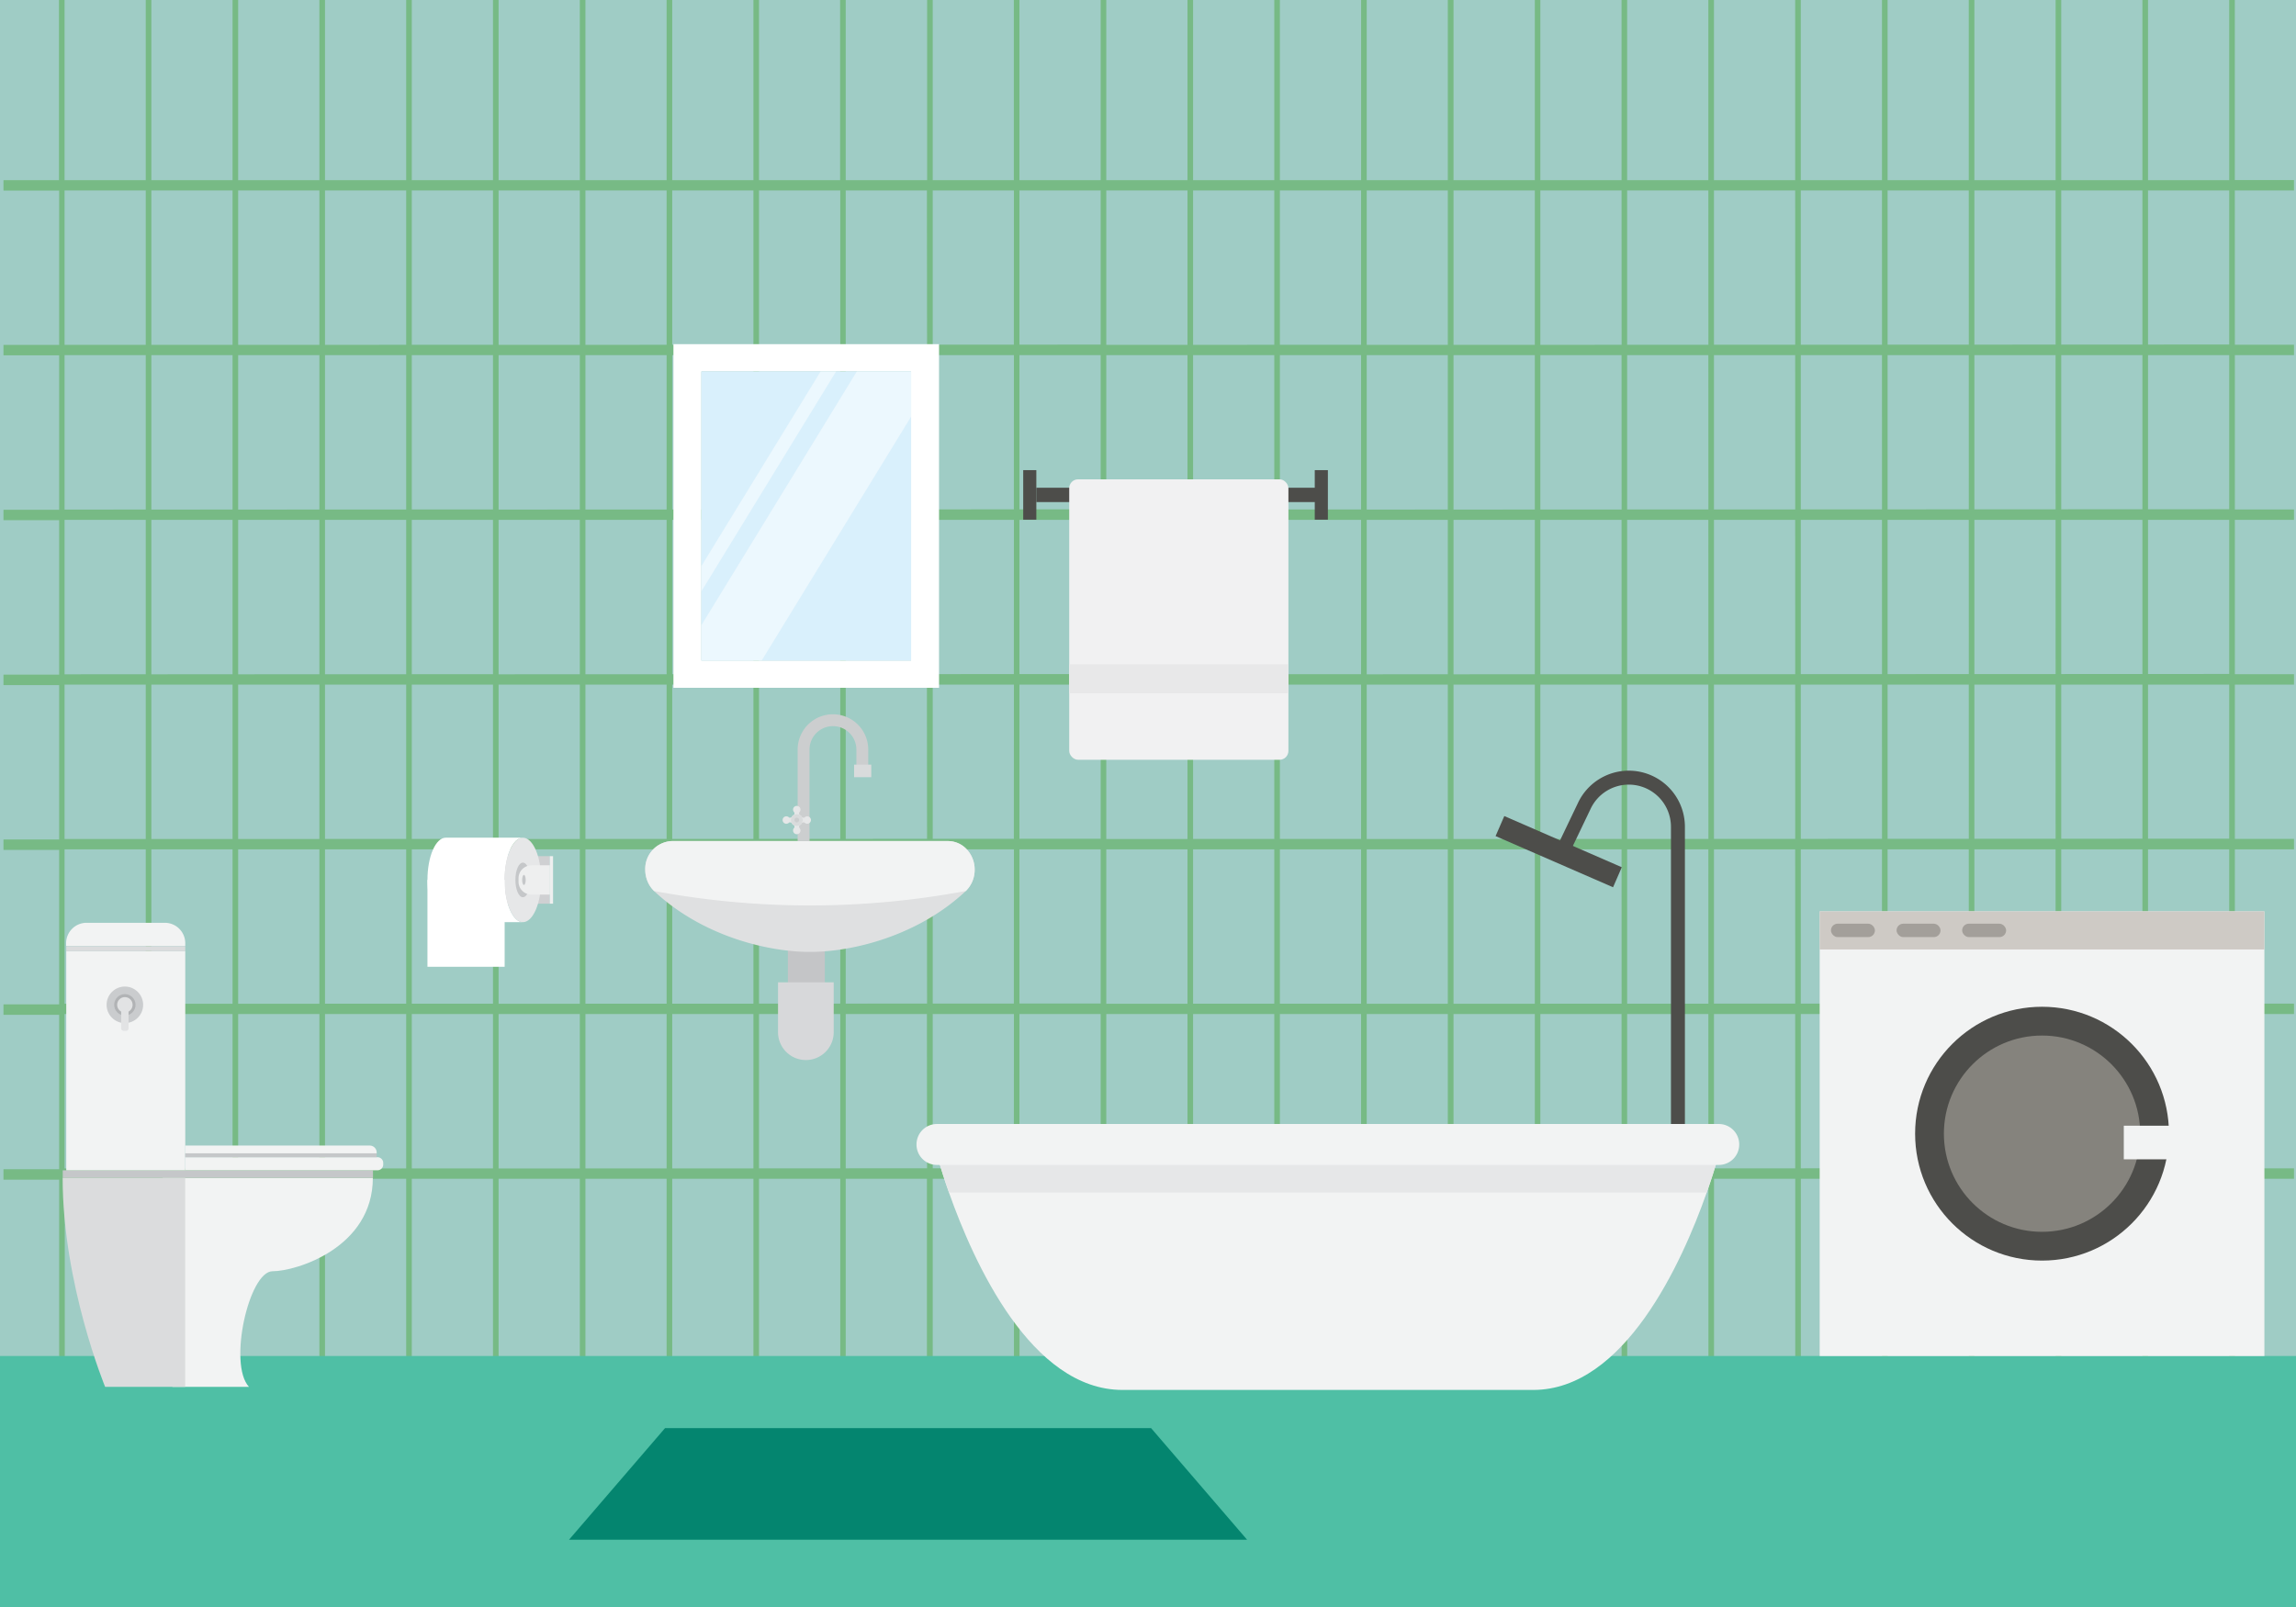 <svg xmlns="http://www.w3.org/2000/svg" viewBox="0 0 659.71 461.79"><rect x="0" y="0" width="659.71" height="461.79" fill="#333333" stroke="none"/><defs><style>.cls-1{fill:#9fccc5;}.cls-2{fill:#77ba85;}.cls-3{fill:#4fbfa5;}.cls-4,.cls-6{fill:#f2f3f3;}.cls-11,.cls-13,.cls-18,.cls-25,.cls-27,.cls-30,.cls-4{fill-rule:evenodd;}.cls-5{fill:#c5c7c9;}.cls-11,.cls-7{fill:#dbdcdd;}.cls-8{fill:#caccce;}.cls-9{fill:#b1b3b5;}.cls-10{fill:#e2e3e4;}.cls-12{fill:#cfd0d2;}.cls-13,.cls-15{fill:#fff;}.cls-14,.cls-27{fill:#e6e7e8;}.cls-16{fill:#eeefef;}.cls-17{fill:#c4c5c7;}.cls-18{fill:#dfe0e1;}.cls-19{fill:#d7d8da;}.cls-20,.cls-25{fill:none;stroke-miterlimit:10;}.cls-20{stroke:#f9b498;stroke-width:4.18px;}.cls-21{fill:#cccecf;}.cls-22{fill:#d9dbdc;}.cls-23{fill:#d9f0fc;}.cls-24{opacity:0.5;}.cls-25{stroke:#4d4d4a;stroke-width:4.01px;}.cls-26{fill:#4d4d4a;}.cls-28{fill:#f1f1f2;}.cls-29{fill:#e8e8e9;}.cls-30{fill:#04856f;}.cls-31{fill:#cecac5;}.cls-32{fill:#85837d;}.cls-33{fill:#a39f9a;}</style></defs><title>bathroom 01</title><g id="Layer_2" data-name="Layer 2"><g id="Glavno_Besedilo" data-name="Glavno Besedilo"><rect id="_Rectangle_" data-name="&lt;Rectangle&gt;" class="cls-1" width="659.71" height="390.51"/><path class="cls-2" d="M642.13,54.73h17v-3h-17V0h-1.61V51.77H617.19V0h-1.61V51.77H592.25V0h-1.61V51.77H567.3V0h-1.61V51.77H542.36V0h-1.61V51.77H517.42V0h-1.61V51.77H492.47V0h-1.61V51.77H467.53V0h-1.61V51.77H442.59V0H441V51.77H417.64V0H416V51.77H392.7V0h-1.61V51.77H367.75V0h-1.61V51.77H342.81V0H341.2V51.77H317.87V0h-1.61V51.77H292.92V0h-1.61V51.77H268V0h-1.61V51.77H243V0h-1.61V51.77H218.09V0h-1.61V51.77H193.15V0h-1.61V51.77H168.21V0H166.6V51.77H143.26V0h-1.61V51.77H118.32V0h-1.61V51.77H93.38V0H91.77V51.77H68.43V0H66.82V51.77H43.49V0H41.88V51.77H18.55V0H16.94V51.77H1v3h16V99.11H1v3h16v44.38H1v3h16v44.38H1v3h16v44.37H1v3h16v44.38H1v3h16v44.38H1v3h16v51.77h1.61V338.74H41.88v51.77h1.61V338.74H66.82v51.77h1.61V338.74H91.77v51.77h1.61V338.74h23.33v51.77h1.61V338.74h23.33v51.77h1.61V338.74H166.6v51.77h1.61V338.74h23.33v51.77h1.61V338.74h23.33v51.77h1.61V338.74h23.34v51.77H243V338.74h23.33v51.77H268V338.74h23.33v51.77h1.61V338.74h23.34v51.77h1.61V338.74H341.2v51.77h1.61V338.74h23.33v51.77h1.61V338.74h23.33v51.77h1.61V338.74H416v51.77h1.61V338.74H441v51.77h1.61V338.74h23.33v51.77h1.61V338.74h23.33v51.77h1.61V338.74h23.34v51.77h1.61V338.74h23.33v51.77h1.61V338.74h23.33v51.77h1.61V338.74h23.33v51.77h1.61V338.74h23.33v51.77h1.61V338.74h23.33v51.77h1.61V338.74h17v-3h-17V291.4h17v-3h-17V244.07h17v-3h-17V196.74h17v-3h-17V149.4h17v-3h-17V102.06h17v-3h-17ZM41.88,335.78H18.55V291.4H41.88Zm0-47.34H18.55V244.07H41.88Zm0-47.34H18.55V196.74H41.88Zm0-47.33H18.55V149.4H41.88Zm0-47.34H18.55V102.06H41.88Zm0-47.33H18.55V54.73H41.88ZM66.82,335.78H43.49V291.4H66.82Zm0-47.34H43.49V244.07H66.82Zm0-47.34H43.49V196.74H66.82Zm0-47.33H43.49V149.4H66.82Zm0-47.34H43.49V102.06H66.82Zm0-47.33H43.49V54.73H66.82ZM91.77,335.78H68.43V291.4H91.77Zm0-47.34H68.43V244.07H91.77Zm0-47.34H68.43V196.74H91.77Zm0-47.33H68.43V149.4H91.77Zm0-47.34H68.43V102.06H91.77Zm0-47.33H68.43V54.73H91.77Zm24.94,236.67H93.38V291.4h23.33Zm0-47.34H93.38V244.07h23.33Zm0-47.34H93.38V196.74h23.33Zm0-47.33H93.38V149.4h23.33Zm0-47.34H93.38V102.06h23.33Zm0-47.33H93.38V54.73h23.33Zm24.94,236.67H118.32V291.4h23.33Zm0-47.34H118.32V244.07h23.33Zm0-47.34H118.32V196.74h23.33Zm0-47.33H118.32V149.4h23.33Zm0-47.34H118.32V102.06h23.33Zm0-47.33H118.32V54.73h23.33ZM166.6,335.78H143.26V291.4H166.6Zm0-47.34H143.26V244.07H166.6Zm0-47.34H143.26V196.74H166.6Zm0-47.33H143.26V149.4H166.6Zm0-47.34H143.26V102.06H166.6Zm0-47.33H143.26V54.73H166.6Zm24.94,236.67H168.21V291.4h23.33Zm0-47.34H168.21V244.07h23.33Zm0-47.34H168.21V196.74h23.33Zm0-47.33H168.21V149.4h23.33Zm0-47.34H168.21V102.06h23.33Zm0-47.33H168.21V54.73h23.33Zm24.94,236.67H193.15V291.4h23.33Zm0-47.34H193.15V244.07h23.33Zm0-47.34H193.15V196.74h23.33Zm0-47.33H193.15V149.4h23.33Zm0-47.34H193.15V102.06h23.33Zm0-47.33H193.15V54.73h23.33Zm24.95,236.67H218.09V291.4h23.34Zm0-47.34H218.09V244.07h23.34Zm0-47.34H218.09V196.74h23.34Zm0-47.33H218.09V149.4h23.34Zm0-47.34H218.09V102.06h23.34Zm0-47.33H218.09V54.73h23.34Zm24.94,236.67H243V291.4h23.33Zm0-47.34H243V244.07h23.33Zm0-47.34H243V196.74h23.33Zm0-47.33H243V149.4h23.33Zm0-47.34H243V102.06h23.33Zm0-47.33H243V54.73h23.33Zm24.94,236.67H268V291.4h23.33Zm0-47.34H268V244.07h23.33Zm0-47.34H268V196.74h23.33Zm0-47.33H268V149.4h23.33Zm0-47.34H268V102.06h23.33Zm0-47.33H268V54.73h23.33Zm24.95,236.67H292.92V291.4h23.34Zm0-47.34H292.92V244.07h23.34Zm0-47.34H292.92V196.74h23.34Zm0-47.33H292.92V149.4h23.34Zm0-47.34H292.92V102.06h23.34Zm0-47.33H292.92V54.73h23.34ZM341.2,335.78H317.87V291.4H341.2Zm0-47.34H317.87V244.07H341.2Zm0-47.34H317.87V196.74H341.2Zm0-47.33H317.87V149.4H341.2Zm0-47.34H317.87V102.06H341.2Zm0-47.33H317.87V54.73H341.2Zm24.94,236.67H342.81V291.4h23.33Zm0-47.34H342.81V244.07h23.33Zm0-47.34H342.81V196.74h23.33Zm0-47.33H342.81V149.4h23.33Zm0-47.34H342.81V102.06h23.33Zm0-47.33H342.81V54.73h23.33Zm24.94,236.67H367.75V291.4h23.33Zm0-47.34H367.75V244.07h23.33Zm0-47.34H367.75V196.74h23.33Zm0-47.33H367.75V149.4h23.33Zm0-47.34H367.75V102.06h23.33Zm0-47.33H367.75V54.73h23.33ZM416,335.78H392.7V291.4H416Zm0-47.34H392.7V244.07H416Zm0-47.34H392.7V196.74H416Zm0-47.33H392.7V149.4H416Zm0-47.34H392.7V102.06H416Zm0-47.33H392.7V54.73H416ZM441,335.78H417.64V291.4H441Zm0-47.34H417.64V244.07H441Zm0-47.34H417.64V196.74H441Zm0-47.33H417.64V149.4H441Zm0-47.34H417.64V102.06H441Zm0-47.33H417.64V54.73H441Zm24.94,236.67H442.59V291.4h23.33Zm0-47.34H442.59V244.07h23.33Zm0-47.34H442.59V196.74h23.33Zm0-47.33H442.59V149.4h23.33Zm0-47.34H442.59V102.06h23.33Zm0-47.33H442.59V54.73h23.33Zm24.94,236.67H467.53V291.4h23.33Zm0-47.34H467.53V244.07h23.33Zm0-47.34H467.53V196.74h23.33Zm0-47.33H467.53V149.4h23.33Zm0-47.34H467.53V102.06h23.33Zm0-47.33H467.53V54.73h23.33Zm24.94,236.67H492.47V291.4h23.34Zm0-47.34H492.47V244.07h23.34Zm0-47.34H492.47V196.74h23.34Zm0-47.33H492.47V149.4h23.34Zm0-47.34H492.47V102.06h23.34Zm0-47.33H492.47V54.73h23.34Zm24.94,236.67H517.42V291.4h23.33Zm0-47.34H517.42V244.07h23.33Zm0-47.34H517.42V196.74h23.33Zm0-47.33H517.42V149.4h23.33Zm0-47.34H517.42V102.06h23.33Zm0-47.33H517.42V54.73h23.33Zm24.94,236.67H542.36V291.4h23.33Zm0-47.34H542.36V244.07h23.33Zm0-47.34H542.36V196.74h23.33Zm0-47.33H542.36V149.4h23.33Zm0-47.34H542.36V102.06h23.33Zm0-47.33H542.36V54.73h23.33Zm24.94,236.67H567.3V291.4h23.33Zm0-47.34H567.3V244.07h23.33Zm0-47.34H567.3V196.74h23.33Zm0-47.33H567.3V149.4h23.33Zm0-47.34H567.3V102.06h23.33Zm0-47.33H567.3V54.73h23.33Zm24.94,236.67H592.25V291.4h23.33Zm0-47.34H592.25V244.07h23.33Zm0-47.34H592.25V196.74h23.33Zm0-47.33H592.25V149.4h23.33Zm0-47.34H592.25V102.06h23.33Zm0-47.33H592.25V54.73h23.33Zm24.94,236.67H617.19V291.4h23.33Zm0-47.34H617.19V244.07h23.33Zm0-47.34H617.19V196.74h23.33Zm0-47.33H617.19V149.4h23.33Zm0-47.34H617.19V102.06h23.33Zm0-47.33H617.19V54.73h23.33Z"/><rect id="_Rectangle_2" data-name="&lt;Rectangle&gt;" class="cls-3" y="389.67" width="659.71" height="72.12"/><g id="_Group_" data-name="&lt;Group&gt;"><path id="_Path_" data-name="&lt;Path&gt;" class="cls-4" d="M49.54,398.54h22c-6.05-6.54,0-33.23,6.78-33.23s28.81-6.72,28.81-26.86H46.72Z"/><rect id="_Rectangle_3" data-name="&lt;Rectangle&gt;" class="cls-5" x="18.03" y="336.31" width="89.14" height="2.14"/><rect id="_Rectangle_4" data-name="&lt;Rectangle&gt;" class="cls-6" x="19.04" y="273.32" width="34.19" height="62.99"/><rect id="_Rectangle_5" data-name="&lt;Rectangle&gt;" class="cls-7" x="19.04" y="271.87" width="34.19" height="1.45"/><path id="_Rectangle_6" data-name="&lt;Rectangle&gt;" class="cls-6" d="M24.91,265.18H47.37A5.87,5.87,0,0,1,53.23,271v.82a0,0,0,0,1,0,0H19a0,0,0,0,1,0,0V271A5.87,5.87,0,0,1,24.91,265.18Z"/><path id="_Rectangle_7" data-name="&lt;Rectangle&gt;" class="cls-6" d="M53.23,332.54h55.23a1.65,1.65,0,0,1,1.65,1.65v.46a1.65,1.65,0,0,1-1.65,1.65H53.23a0,0,0,0,1,0,0v-3.76a0,0,0,0,1,0,0Z"/><path id="_Rectangle_8" data-name="&lt;Rectangle&gt;" class="cls-6" d="M53.23,329.19h53a2,2,0,0,1,2,2v.28a0,0,0,0,1,0,0h-55a0,0,0,0,1,0,0v-2.24A0,0,0,0,1,53.23,329.19Z"/><rect id="_Rectangle_9" data-name="&lt;Rectangle&gt;" class="cls-5" x="53.23" y="331.42" width="55" height="1.12"/><g id="_Group_2" data-name="&lt;Group&gt;"><circle id="_Path_2" data-name="&lt;Path&gt;" class="cls-8" cx="35.88" cy="288.75" r="5.25"/><circle id="_Path_3" data-name="&lt;Path&gt;" class="cls-9" cx="35.88" cy="288.75" r="3.07"/><circle id="_Path_4" data-name="&lt;Path&gt;" class="cls-10" cx="35.88" cy="288.75" r="2.22"/><path id="_Rectangle_10" data-name="&lt;Rectangle&gt;" class="cls-10" d="M34.82,288.75h2.12a0,0,0,0,1,0,0v6.77a.71.71,0,0,1-.71.71h-.71a.71.71,0,0,1-.71-.71v-6.77A0,0,0,0,1,34.82,288.75Z"/></g><path id="_Path_5" data-name="&lt;Path&gt;" class="cls-11" d="M18,338.45c0,30.53,12.21,60.09,12.21,60.09h23V338.45Z"/></g><g id="_Group_3" data-name="&lt;Group&gt;"><rect id="_Rectangle_11" data-name="&lt;Rectangle&gt;" class="cls-12" x="127.27" y="246.03" width="30.69" height="13.66"/><path id="_Path_6" data-name="&lt;Path&gt;" class="cls-13" d="M150.24,265H128.07c-2.9,0-5.25-5.43-5.25-12.14s2.35-12.14,5.25-12.14h22.18c-2.9,0-5.25,5.43-5.25,12.14S147.34,265,150.24,265Z"/><ellipse id="_Path_7" data-name="&lt;Path&gt;" class="cls-14" cx="150.24" cy="252.86" rx="5.25" ry="12.14"/><ellipse id="_Path_8" data-name="&lt;Path&gt;" class="cls-5" cx="150.24" cy="252.86" rx="2.15" ry="4.97"/><rect id="_Rectangle_12" data-name="&lt;Rectangle&gt;" class="cls-15" x="122.82" y="252.86" width="22.18" height="24.96"/><path id="_Rectangle_13" data-name="&lt;Rectangle&gt;" class="cls-16" d="M152.65,248.65H158a0,0,0,0,1,0,0v8.43a0,0,0,0,1,0,0h-5.31a3.7,3.7,0,0,1-3.7-3.7v-1a3.7,3.7,0,0,1,3.7-3.7Z"/><ellipse id="_Path_9" data-name="&lt;Path&gt;" class="cls-5" cx="150.54" cy="252.86" rx="0.51" ry="1.45"/><rect id="_Rectangle_14" data-name="&lt;Rectangle&gt;" class="cls-16" x="157.96" y="246.03" width="0.95" height="13.66"/></g><g id="_Group_4" data-name="&lt;Group&gt;"><g id="_Group_5" data-name="&lt;Group&gt;"><g id="_Group_6" data-name="&lt;Group&gt;"><path id="_Rectangle_15" data-name="&lt;Rectangle&gt;" class="cls-17" d="M226.35,265H237a0,0,0,0,1,0,0v29a5.31,5.31,0,0,1-5.31,5.31h0a5.31,5.31,0,0,1-5.31-5.31V265A0,0,0,0,1,226.35,265Z"/><g id="_Group_7" data-name="&lt;Group&gt;"><path id="_Path_10" data-name="&lt;Path&gt;" class="cls-18" d="M280.05,249.93a8.49,8.49,0,0,1-2.54,6.11l-.09.09c-13.51,12.65-32.15,17.42-44.7,17.42s-31.19-4.77-44.7-17.42l-.09-.09a8.13,8.13,0,0,1-1.85-2.71,8.76,8.76,0,0,1-.69-3.41,8,8,0,0,1,7.67-8.23h79.32a7.38,7.38,0,0,1,5.42,2.41A8.51,8.51,0,0,1,280.05,249.93Z"/><path id="_Path_11" data-name="&lt;Path&gt;" class="cls-4" d="M280.05,249.93a8.49,8.49,0,0,1-2.54,6.11,243.67,243.67,0,0,1-89.57,0,8.13,8.13,0,0,1-1.85-2.71,8.76,8.76,0,0,1-.69-3.41,8,8,0,0,1,7.67-8.23h79.32a7.38,7.38,0,0,1,5.42,2.41A8.51,8.51,0,0,1,280.05,249.93Z"/></g><path id="_Rectangle_16" data-name="&lt;Rectangle&gt;" class="cls-19" d="M223.63,282.28h15.92a0,0,0,0,1,0,0v14.34a8,8,0,0,1-8,8h0a8,8,0,0,1-8-8V282.28a0,0,0,0,1,0,0Z"/></g><path id="_Path_12" data-name="&lt;Path&gt;" class="cls-20" d="M247.77,221.13"/><g id="_Group_8" data-name="&lt;Group&gt;"><path id="_Path_13" data-name="&lt;Path&gt;" class="cls-21" d="M232.6,241.7h-3.41V215.4a10.14,10.14,0,0,1,20.28,0v5.73h-3.41V215.4a6.73,6.73,0,0,0-13.46,0Z"/></g><rect id="_Rectangle_17" data-name="&lt;Rectangle&gt;" class="cls-22" x="245.41" y="219.73" width="4.93" height="3.61"/><g id="_Group_9" data-name="&lt;Group&gt;"><path id="_Path_14" data-name="&lt;Path&gt;" class="cls-14" d="M229.62,237.83v-4.35a1.07,1.07,0,1,0-1.36,0v4.35a1.07,1.07,0,1,0,1.36,0Z"/><path id="_Path_15" data-name="&lt;Path&gt;" class="cls-14" d="M226.76,236.33h4.35a1.07,1.07,0,1,0,0-1.36h-4.35a1.07,1.07,0,1,0,0,1.36Z"/></g><circle id="_Path_16" data-name="&lt;Path&gt;" class="cls-16" cx="228.94" cy="235.65" r="1.71"/><circle id="_Path_17" data-name="&lt;Path&gt;" class="cls-22" cx="228.94" cy="235.65" r="1.71"/><circle id="_Path_18" data-name="&lt;Path&gt;" class="cls-21" cx="228.94" cy="235.65" r="0.68"/></g></g><g id="_Group_10" data-name="&lt;Group&gt;"><path id="_Compound_Path_" data-name="&lt;Compound Path&gt;" class="cls-13" d="M193.5,98.9v98.75h76.31V98.9Zm68.28,90.91H201.53V106.74h60.25Z"/><rect id="_Path_19" data-name="&lt;Path&gt;" class="cls-23" x="201.53" y="106.74" width="60.25" height="83.07"/><g id="_Group_11" data-name="&lt;Group&gt;" class="cls-24"><polygon id="_Path_20" data-name="&lt;Path&gt;" class="cls-13" points="261.78 106.74 261.78 119.74 218.86 189.81 201.53 189.81 201.53 179.66 246.19 106.74 261.78 106.74"/><polygon id="_Path_21" data-name="&lt;Path&gt;" class="cls-13" points="240.23 106.74 201.53 169.93 201.53 162.67 235.79 106.74 240.23 106.74"/></g></g><g id="_Group_12" data-name="&lt;Group&gt;"><g id="_Group_13" data-name="&lt;Group&gt;"><path id="_Path_22" data-name="&lt;Path&gt;" class="cls-25" d="M482.12,326V237.58A14.12,14.12,0,0,0,468,223.47h0a14.12,14.12,0,0,0-12.73,8l-5.37,11.22"/><rect id="_Rectangle_18" data-name="&lt;Rectangle&gt;" class="cls-26" x="429.46" y="241.59" width="36.82" height="6.28" transform="translate(135 -158.5) rotate(23.54)"/></g><g id="_Group_14" data-name="&lt;Group&gt;"><g id="_Group_15" data-name="&lt;Group&gt;"><path id="_Path_23" data-name="&lt;Path&gt;" class="cls-4" d="M494.49,329.57s-1.36,5.37-4.1,13.13c-7.14,20.23-23.65,56.72-49.86,56.72h-118c-26.21,0-42.72-36.49-49.86-56.72-2.74-7.76-4.1-13.13-4.1-13.13Z"/><path id="_Path_24" data-name="&lt;Path&gt;" class="cls-27" d="M494.49,329.57s-1.36,5.37-4.1,13.13H272.68c-2.74-7.76-4.1-13.13-4.1-13.13Z"/><path id="_Path_25" data-name="&lt;Path&gt;" class="cls-4" d="M493.87,334.76H269.2a5.86,5.86,0,0,1-5.86-5.86h0A5.86,5.86,0,0,1,269.2,323H493.87a5.86,5.86,0,0,1,5.86,5.86h0A5.86,5.86,0,0,1,493.87,334.76Z"/></g></g></g><g id="_Group_16" data-name="&lt;Group&gt;"><rect id="_Rectangle_19" data-name="&lt;Rectangle&gt;" class="cls-26" x="294" y="135.1" width="3.77" height="14.24"/><rect id="_Rectangle_20" data-name="&lt;Rectangle&gt;" class="cls-26" x="297.76" y="140.16" width="81.89" height="4.12"/><rect id="_Rectangle_21" data-name="&lt;Rectangle&gt;" class="cls-26" x="377.77" y="135.1" width="3.77" height="14.24"/><g id="_Group_17" data-name="&lt;Group&gt;"><rect id="_Rectangle_22" data-name="&lt;Rectangle&gt;" class="cls-28" x="307.22" y="137.74" width="62.98" height="80.59" rx="2.54" ry="2.54"/><rect id="_Rectangle_23" data-name="&lt;Rectangle&gt;" class="cls-29" x="307.22" y="190.89" width="62.98" height="8.34"/></g></g><polygon id="_Path_26" data-name="&lt;Path&gt;" class="cls-30" points="330.75 410.4 260.91 410.4 191.08 410.4 163.49 442.47 260.91 442.47 358.33 442.47 330.75 410.4"/><rect class="cls-6" x="522.85" y="261.89" width="127.78" height="127.78"/><rect class="cls-31" x="522.85" y="261.89" width="127.78" height="10.95"/><circle class="cls-26" cx="586.74" cy="325.78" r="36.47"/><circle class="cls-32" cx="586.74" cy="325.78" r="28.2"/><rect class="cls-6" x="610.23" y="323.49" width="20.03" height="9.66"/><rect class="cls-33" x="526.09" y="265.44" width="12.63" height="3.85" rx="1.92" ry="1.92"/><rect class="cls-33" x="544.94" y="265.44" width="12.63" height="3.85" rx="1.92" ry="1.92"/><rect class="cls-33" x="563.79" y="265.44" width="12.63" height="3.85" rx="1.92" ry="1.92"/></g></g></svg>